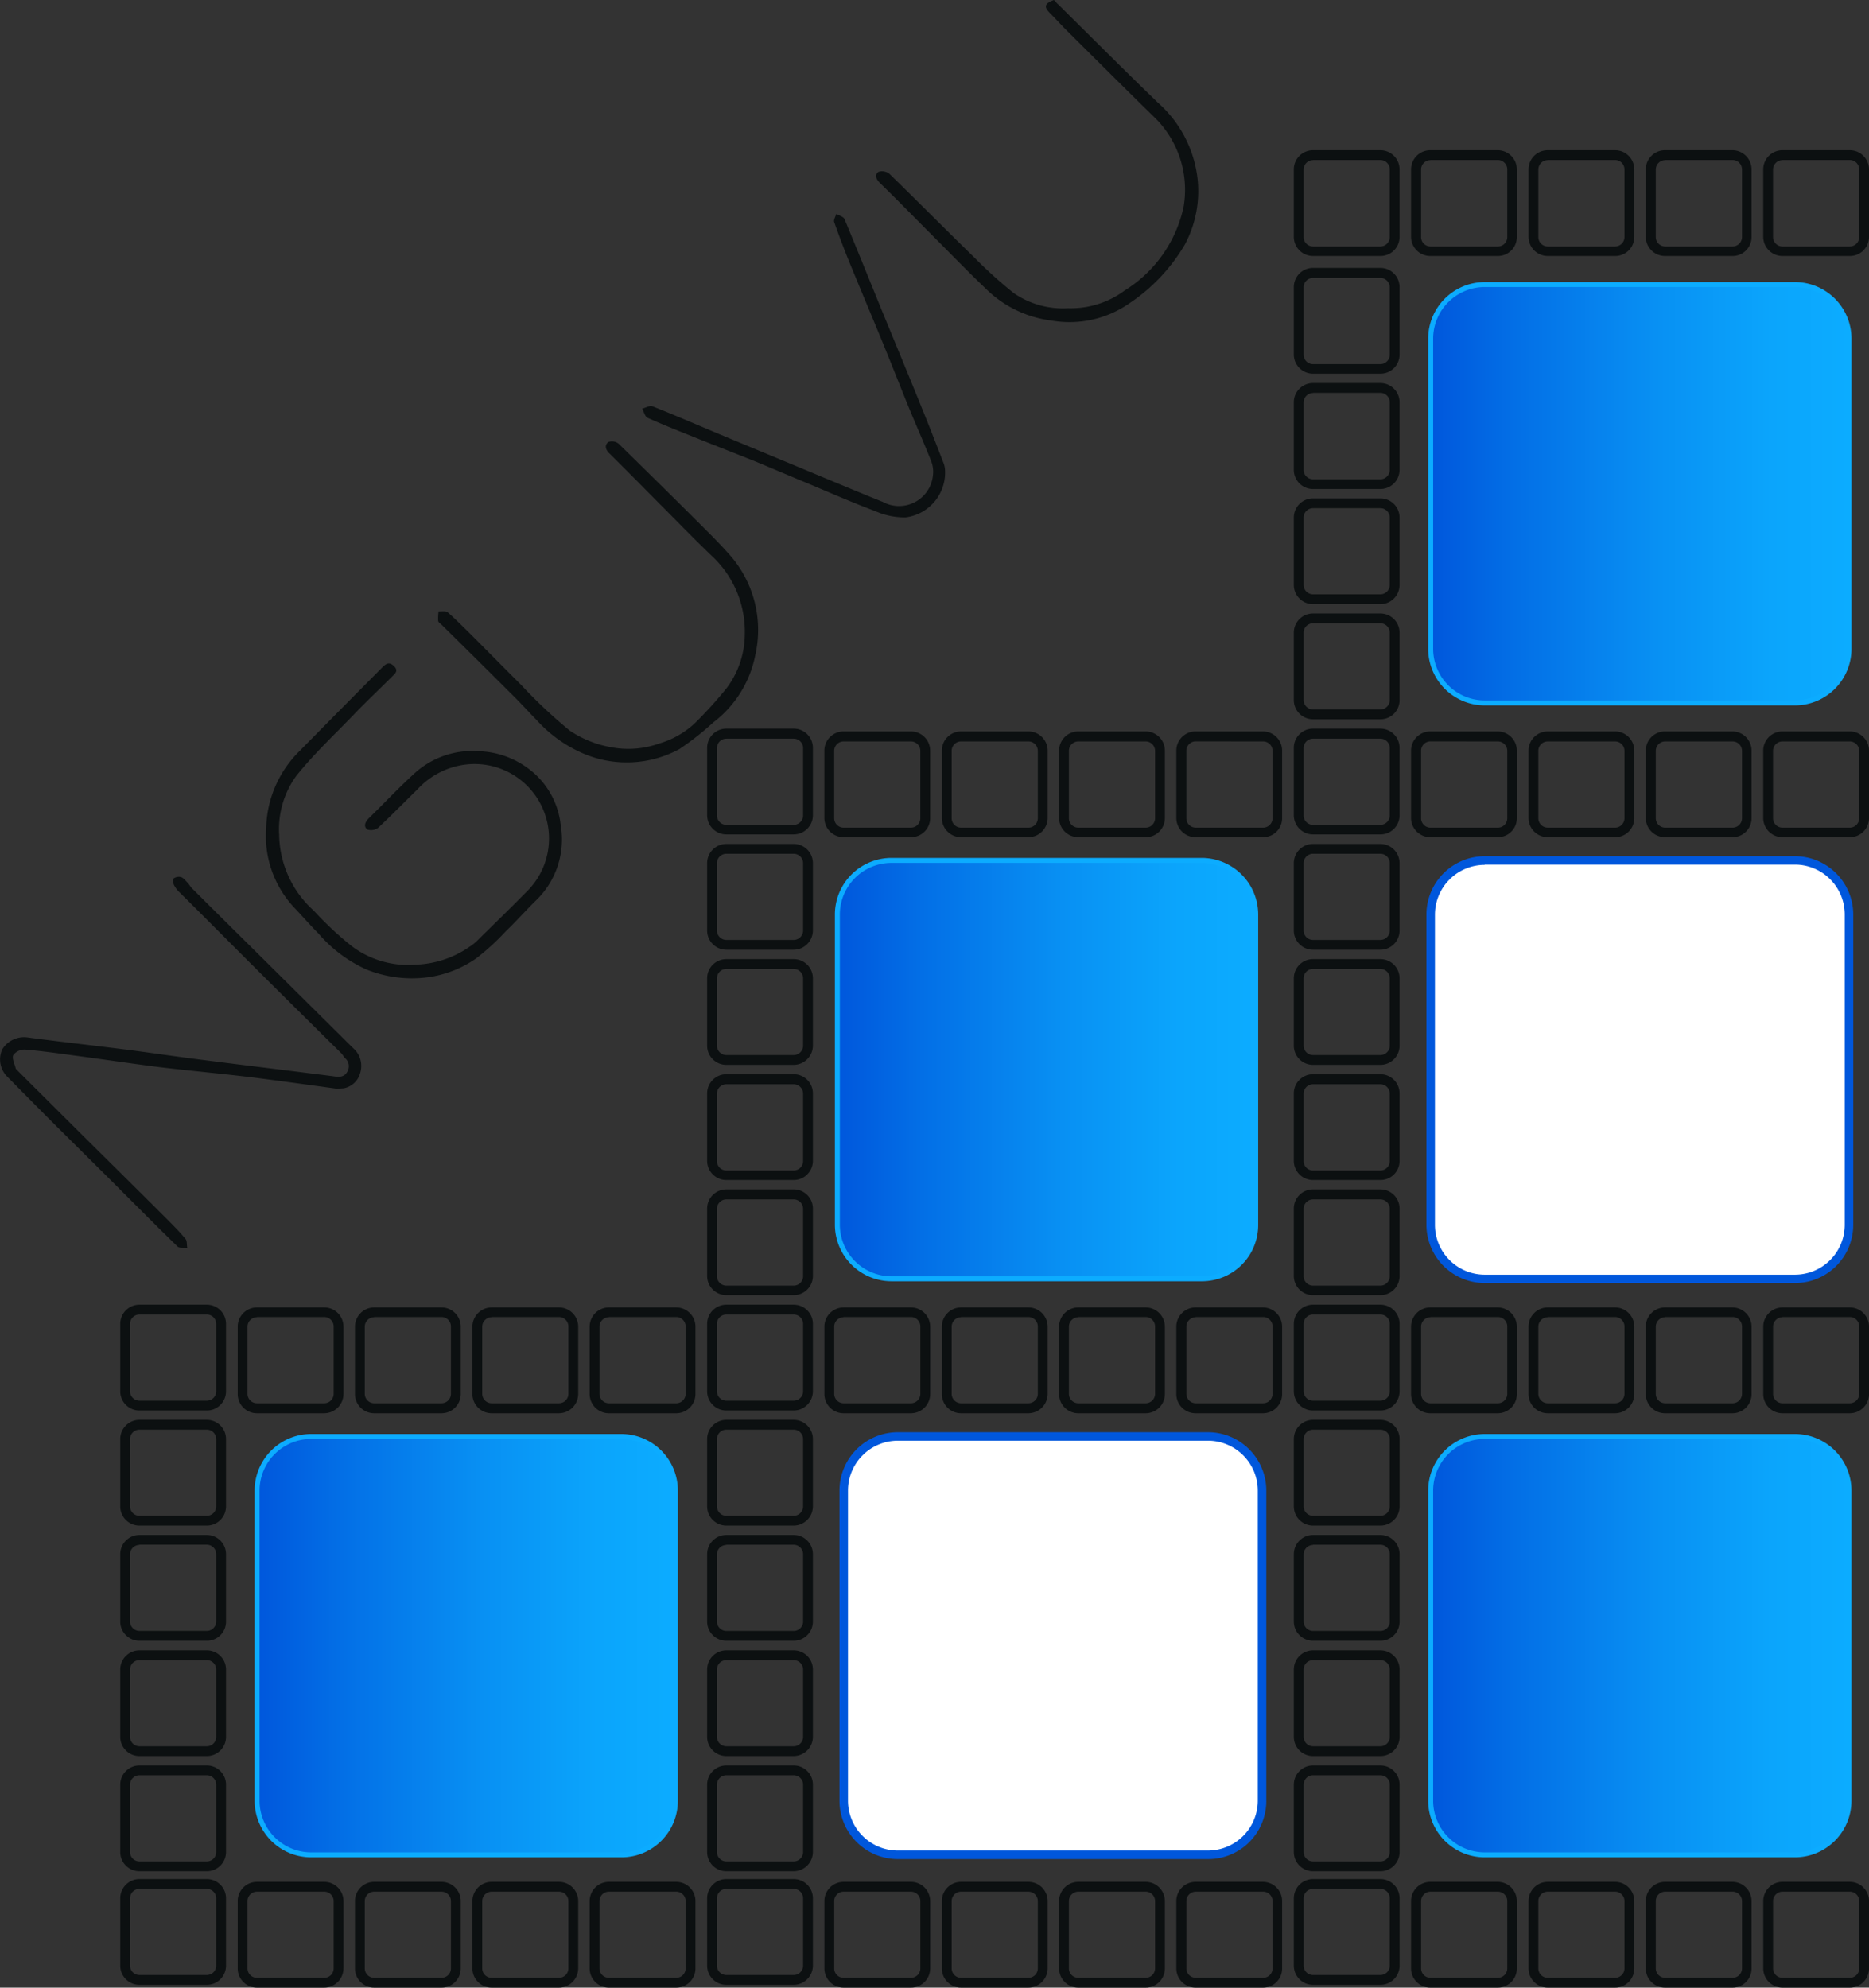 <svg xmlns="http://www.w3.org/2000/svg" xmlns:xlink="http://www.w3.org/1999/xlink" width="75.309" height="80.084" viewBox="0 0 75.309 80.084">
  <rect x="0" y="0" width="75.309" height="80.084" fill="#333333" stroke="none"/>
  <defs>
    <linearGradient id="linear-gradient" y1="0.5" x2="1" y2="0.5" gradientUnits="objectBoundingBox">
      <stop offset="0" stop-color="#0057dc"/>
      <stop offset="0.202" stop-color="#036fe6"/>
      <stop offset="0.537" stop-color="#0890f3"/>
      <stop offset="0.815" stop-color="#0ba5fc"/>
      <stop offset="1" stop-color="#0cacff"/>
    </linearGradient>
    <linearGradient id="linear-gradient-2" x1="0" y1="0.5" x2="1" y2="0.5" xlink:href="#linear-gradient"/>
    <linearGradient id="linear-gradient-3" x1="0" y1="0.5" x2="1" y2="0.5" xlink:href="#linear-gradient"/>
    <linearGradient id="linear-gradient-4" x1="0" y1="0.5" x2="1" y2="0.5" xlink:href="#linear-gradient"/>
  </defs>
  <g id="nguvu_logo" data-name="nguvu logo" transform="translate(0.005)">
    <g id="Group_1632" data-name="Group 1632" transform="translate(28.488 6.053)">
      <path id="Path_3130" data-name="Path 3130" d="M832.09,74.861h-2.718a.774.774,0,0,1-.772-.772V71.372a.774.774,0,0,1,.772-.772h2.718a.774.774,0,0,1,.772.772V74.09A.768.768,0,0,1,832.09,74.861ZM829.372,71a.381.381,0,0,0-.377.377V74.1a.381.381,0,0,0,.377.377h2.718a.381.381,0,0,0,.377-.377V71.372a.381.381,0,0,0-.377-.377h-2.718Z" transform="translate(-786.046 -70.6)" fill="#0c1011"/>
      <path id="Path_3131" data-name="Path 3131" d="M776.89,74.861h-2.718a.774.774,0,0,1-.772-.772V71.372a.774.774,0,0,1,.772-.772h2.718a.774.774,0,0,1,.772.772V74.09A.763.763,0,0,1,776.89,74.861ZM774.18,71a.381.381,0,0,0-.377.377V74.1a.381.381,0,0,0,.377.377H776.9a.381.381,0,0,0,.377-.377V71.372a.381.381,0,0,0-.377-.377H774.18Z" transform="translate(-735.578 -70.6)" fill="#0c1011"/>
      <path id="Path_3132" data-name="Path 3132" d="M721.79,74.861h-2.718a.774.774,0,0,1-.772-.772V71.372a.774.774,0,0,1,.772-.772h2.718a.774.774,0,0,1,.772.772V74.09A.768.768,0,0,1,721.79,74.861ZM719.072,71a.381.381,0,0,0-.377.377V74.1a.381.381,0,0,0,.377.377h2.718a.381.381,0,0,0,.377-.377V71.372a.381.381,0,0,0-.377-.377h-2.718Z" transform="translate(-685.203 -70.6)" fill="#0c1011"/>
      <path id="Path_3133" data-name="Path 3133" d="M666.59,74.861h-2.718a.774.774,0,0,1-.772-.772V71.372a.774.774,0,0,1,.772-.772h2.718a.774.774,0,0,1,.772.772V74.09A.763.763,0,0,1,666.59,74.861ZM663.88,71a.381.381,0,0,0-.377.377V74.1a.381.381,0,0,0,.377.377H666.6a.381.381,0,0,0,.377-.377V71.372a.381.381,0,0,0-.377-.377H663.88Z" transform="translate(-634.736 -70.6)" fill="#0c1011"/>
      <path id="Path_3134" data-name="Path 3134" d="M611.49,74.861h-2.718A.774.774,0,0,1,608,74.09V71.372a.774.774,0,0,1,.772-.772h2.718a.774.774,0,0,1,.772.772V74.09A.768.768,0,0,1,611.49,74.861ZM608.772,71a.381.381,0,0,0-.377.377V74.1a.381.381,0,0,0,.377.377h2.718a.381.381,0,0,0,.377-.377V71.372a.381.381,0,0,0-.377-.377h-2.718Z" transform="translate(-584.361 -70.6)" fill="#0c1011"/>
      <path id="Path_3135" data-name="Path 3135" d="M611.49,130.161h-2.718a.774.774,0,0,1-.772-.772v-2.718a.774.774,0,0,1,.772-.772h2.718a.774.774,0,0,1,.772.772v2.718A.768.768,0,0,1,611.49,130.161Zm-2.718-3.858a.381.381,0,0,0-.377.377V129.4a.381.381,0,0,0,.377.377h2.718a.381.381,0,0,0,.377-.377V126.68a.381.381,0,0,0-.377-.377Z" transform="translate(-584.361 -121.158)" fill="#0c1011"/>
      <path id="Path_3136" data-name="Path 3136" d="M611.49,184.27h-2.718A.774.774,0,0,1,608,183.5v-2.727a.774.774,0,0,1,.772-.772h2.718a.774.774,0,0,1,.772.772v2.718A.776.776,0,0,1,611.49,184.27Zm-2.718-3.867a.381.381,0,0,0-.377.377V183.5a.381.381,0,0,0,.377.377h2.718a.381.381,0,0,0,.377-.377v-2.727a.381.381,0,0,0-.377-.377h-2.718Z" transform="translate(-584.361 -170.62)" fill="#0c1011"/>
      <path id="Path_3137" data-name="Path 3137" d="M611.49,238.461h-2.718a.774.774,0,0,1-.772-.772v-2.718a.774.774,0,0,1,.772-.772h2.718a.774.774,0,0,1,.772.772v2.718A.774.774,0,0,1,611.49,238.461Zm-2.718-3.867a.381.381,0,0,0-.377.377v2.718a.381.381,0,0,0,.377.377h2.718a.381.381,0,0,0,.377-.377v-2.718a.381.381,0,0,0-.377-.377Z" transform="translate(-584.361 -220.172)" fill="#0c1011"/>
      <path id="Path_3138" data-name="Path 3138" d="M611.49,292.561h-2.718a.774.774,0,0,1-.772-.772v-2.718a.774.774,0,0,1,.772-.772h2.718a.774.774,0,0,1,.772.772v2.718A.768.768,0,0,1,611.49,292.561Zm-2.718-3.867a.381.381,0,0,0-.377.377v2.718a.381.381,0,0,0,.377.377h2.718a.381.381,0,0,0,.377-.377v-2.718a.381.381,0,0,0-.377-.377Z" transform="translate(-584.361 -269.634)" fill="#0c1011"/>
      <path id="Path_3139" data-name="Path 3139" d="M611.49,346.661h-2.718a.774.774,0,0,1-.772-.772v-2.718a.774.774,0,0,1,.772-.772h2.718a.774.774,0,0,1,.772.772v2.718A.768.768,0,0,1,611.49,346.661Zm-2.718-3.858a.381.381,0,0,0-.377.377V345.9a.381.381,0,0,0,.377.377h2.718a.381.381,0,0,0,.377-.377V343.18a.381.381,0,0,0-.377-.377Z" transform="translate(-584.361 -319.095)" fill="#0c1011"/>
      <path id="Path_3140" data-name="Path 3140" d="M832.09,347.961h-2.718a.774.774,0,0,1-.772-.772v-2.718a.774.774,0,0,1,.772-.772h2.718a.774.774,0,0,1,.772.772v2.718A.768.768,0,0,1,832.09,347.961Zm-2.718-3.858a.381.381,0,0,0-.377.377V347.2a.381.381,0,0,0,.377.377h2.718a.381.381,0,0,0,.377-.377V344.48a.381.381,0,0,0-.377-.377Z" transform="translate(-786.046 -320.283)" fill="#0c1011"/>
      <path id="Path_3141" data-name="Path 3141" d="M776.89,347.961h-2.718a.774.774,0,0,1-.772-.772v-2.718a.774.774,0,0,1,.772-.772h2.718a.774.774,0,0,1,.772.772v2.718A.763.763,0,0,1,776.89,347.961Zm-2.71-3.858a.381.381,0,0,0-.377.377V347.2a.381.381,0,0,0,.377.377H776.9a.381.381,0,0,0,.377-.377V344.48a.381.381,0,0,0-.377-.377Z" transform="translate(-735.578 -320.283)" fill="#0c1011"/>
      <path id="Path_3142" data-name="Path 3142" d="M721.79,347.961h-2.718a.774.774,0,0,1-.772-.772v-2.718a.774.774,0,0,1,.772-.772h2.718a.774.774,0,0,1,.772.772v2.718A.768.768,0,0,1,721.79,347.961Zm-2.718-3.858a.381.381,0,0,0-.377.377V347.2a.381.381,0,0,0,.377.377h2.718a.381.381,0,0,0,.377-.377V344.48a.381.381,0,0,0-.377-.377Z" transform="translate(-685.203 -320.283)" fill="#0c1011"/>
      <path id="Path_3143" data-name="Path 3143" d="M666.59,347.961h-2.718a.774.774,0,0,1-.772-.772v-2.718a.774.774,0,0,1,.772-.772h2.718a.774.774,0,0,1,.772.772v2.718A.763.763,0,0,1,666.59,347.961ZM663.88,344.1a.381.381,0,0,0-.377.377V347.2a.381.381,0,0,0,.377.377H666.6a.381.381,0,0,0,.377-.377V344.48a.381.381,0,0,0-.377-.377Z" transform="translate(-634.736 -320.283)" fill="#0c1011"/>
      <path id="Path_3144" data-name="Path 3144" d="M611.49,400.861h-2.718a.774.774,0,0,1-.772-.772v-2.718a.774.774,0,0,1,.772-.772h2.718a.774.774,0,0,1,.772.772v2.718A.774.774,0,0,1,611.49,400.861Zm-2.718-3.867a.381.381,0,0,0-.377.377v2.718a.381.381,0,0,0,.377.377h2.718a.381.381,0,0,0,.377-.377v-2.718a.381.381,0,0,0-.377-.377Z" transform="translate(-584.361 -368.648)" fill="#0c1011"/>
      <path id="Path_3145" data-name="Path 3145" d="M611.49,454.961h-2.718a.774.774,0,0,1-.772-.772v-2.718a.774.774,0,0,1,.772-.772h2.718a.774.774,0,0,1,.772.772v2.718A.774.774,0,0,1,611.49,454.961Zm-2.718-3.867a.381.381,0,0,0-.377.377v2.718a.381.381,0,0,0,.377.377h2.718a.381.381,0,0,0,.377-.377v-2.718a.381.381,0,0,0-.377-.377Z" transform="translate(-584.361 -418.109)" fill="#0c1011"/>
      <path id="Path_3146" data-name="Path 3146" d="M611.49,509.061h-2.718a.774.774,0,0,1-.772-.772v-2.718a.774.774,0,0,1,.772-.772h2.718a.774.774,0,0,1,.772.772v2.718A.768.768,0,0,1,611.49,509.061Zm-2.718-3.858a.381.381,0,0,0-.377.377V508.3a.381.381,0,0,0,.377.377h2.718a.381.381,0,0,0,.377-.377V505.58a.381.381,0,0,0-.377-.377Z" transform="translate(-584.361 -467.57)" fill="#0c1011"/>
      <path id="Path_3147" data-name="Path 3147" d="M611.49,563.161h-2.718a.774.774,0,0,1-.772-.772v-2.718a.774.774,0,0,1,.772-.772h2.718a.774.774,0,0,1,.772.772v2.718A.768.768,0,0,1,611.49,563.161Zm-2.718-3.858a.381.381,0,0,0-.377.377V562.4a.381.381,0,0,0,.377.377h2.718a.381.381,0,0,0,.377-.377V559.68a.381.381,0,0,0-.377-.377Z" transform="translate(-584.361 -517.031)" fill="#0c1011"/>
      <path id="Path_3148" data-name="Path 3148" d="M335.79,346.661h-2.718a.774.774,0,0,1-.772-.772v-2.718a.774.774,0,0,1,.772-.772h2.718a.774.774,0,0,1,.772.772v2.718A.774.774,0,0,1,335.79,346.661Zm-2.718-3.858a.381.381,0,0,0-.377.377V345.9a.381.381,0,0,0,.377.377h2.718a.381.381,0,0,0,.377-.377V343.18a.381.381,0,0,0-.377-.377Z" transform="translate(-332.3 -319.095)" fill="#0c1011"/>
      <path id="Path_3149" data-name="Path 3149" d="M556.29,347.961h-2.718a.774.774,0,0,1-.772-.772v-2.718a.774.774,0,0,1,.772-.772h2.718a.774.774,0,0,1,.772.772v2.718A.763.763,0,0,1,556.29,347.961ZM553.58,344.1a.381.381,0,0,0-.377.377V347.2a.381.381,0,0,0,.377.377H556.3a.381.381,0,0,0,.377-.377V344.48a.381.381,0,0,0-.377-.377Z" transform="translate(-533.894 -320.283)" fill="#0c1011"/>
      <path id="Path_3150" data-name="Path 3150" d="M501.19,347.961h-2.718a.774.774,0,0,1-.772-.772v-2.718a.774.774,0,0,1,.772-.772h2.718a.774.774,0,0,1,.772.772v2.718A.768.768,0,0,1,501.19,347.961Zm-2.718-3.858a.381.381,0,0,0-.377.377V347.2a.381.381,0,0,0,.377.377h2.718a.381.381,0,0,0,.377-.377V344.48a.381.381,0,0,0-.377-.377Z" transform="translate(-483.518 -320.283)" fill="#0c1011"/>
      <path id="Path_3151" data-name="Path 3151" d="M446.09,347.961h-2.718a.774.774,0,0,1-.772-.772v-2.718a.774.774,0,0,1,.772-.772h2.718a.774.774,0,0,1,.772.772v2.718A.774.774,0,0,1,446.09,347.961Zm-2.718-3.858a.381.381,0,0,0-.377.377V347.2a.381.381,0,0,0,.377.377h2.718a.381.381,0,0,0,.377-.377V344.48a.381.381,0,0,0-.377-.377Z" transform="translate(-433.142 -320.283)" fill="#0c1011"/>
      <path id="Path_3152" data-name="Path 3152" d="M390.89,347.961h-2.718a.774.774,0,0,1-.772-.772v-2.718a.774.774,0,0,1,.772-.772h2.718a.774.774,0,0,1,.772.772v2.718A.768.768,0,0,1,390.89,347.961Zm-2.718-3.858a.381.381,0,0,0-.377.377V347.2a.381.381,0,0,0,.377.377h2.718a.381.381,0,0,0,.377-.377V344.48a.381.381,0,0,0-.377-.377Z" transform="translate(-382.676 -320.283)" fill="#0c1011"/>
      <path id="Path_3153" data-name="Path 3153" d="M335.79,400.861h-2.718a.774.774,0,0,1-.772-.772v-2.718a.774.774,0,0,1,.772-.772h2.718a.774.774,0,0,1,.772.772v2.718A.78.78,0,0,1,335.79,400.861Zm-2.718-3.867a.381.381,0,0,0-.377.377v2.718a.381.381,0,0,0,.377.377h2.718a.381.381,0,0,0,.377-.377v-2.718a.381.381,0,0,0-.377-.377Z" transform="translate(-332.3 -368.648)" fill="#0c1011"/>
      <path id="Path_3154" data-name="Path 3154" d="M335.79,454.961h-2.718a.774.774,0,0,1-.772-.772v-2.718a.774.774,0,0,1,.772-.772h2.718a.774.774,0,0,1,.772.772v2.718A.78.78,0,0,1,335.79,454.961Zm-2.718-3.867a.381.381,0,0,0-.377.377v2.718a.381.381,0,0,0,.377.377h2.718a.381.381,0,0,0,.377-.377v-2.718a.381.381,0,0,0-.377-.377Z" transform="translate(-332.3 -418.109)" fill="#0c1011"/>
      <path id="Path_3155" data-name="Path 3155" d="M335.79,509.061h-2.718a.774.774,0,0,1-.772-.772v-2.718a.774.774,0,0,1,.772-.772h2.718a.774.774,0,0,1,.772.772v2.718A.774.774,0,0,1,335.79,509.061Zm-2.718-3.858a.381.381,0,0,0-.377.377V508.3a.381.381,0,0,0,.377.377h2.718a.381.381,0,0,0,.377-.377V505.58a.381.381,0,0,0-.377-.377Z" transform="translate(-332.3 -467.57)" fill="#0c1011"/>
      <path id="Path_3156" data-name="Path 3156" d="M335.79,563.161h-2.718a.774.774,0,0,1-.772-.772v-2.718a.774.774,0,0,1,.772-.772h2.718a.774.774,0,0,1,.772.772v2.718A.774.774,0,0,1,335.79,563.161Zm-2.718-3.858a.381.381,0,0,0-.377.377V562.4a.381.381,0,0,0,.377.377h2.718a.381.381,0,0,0,.377-.377V559.68a.381.381,0,0,0-.377-.377Z" transform="translate(-332.3 -517.031)" fill="#0c1011"/>
    </g>
    <g id="Group_1633" data-name="Group 1633" transform="translate(4.84 52.569)">
      <path id="Path_3157" data-name="Path 3157" d="M611.49,617.361h-2.718a.774.774,0,0,1-.772-.772v-2.718a.774.774,0,0,1,.772-.772h2.718a.774.774,0,0,1,.772.772v2.718A.774.774,0,0,1,611.49,617.361Zm-2.718-3.867a.381.381,0,0,0-.377.377v2.718a.381.381,0,0,0,.377.377h2.718a.381.381,0,0,0,.377-.377v-2.718a.381.381,0,0,0-.377-.377Z" transform="translate(-560.712 -613.1)" fill="#0c1011"/>
      <path id="Path_3158" data-name="Path 3158" d="M832.09,618.661h-2.718a.774.774,0,0,1-.772-.772v-2.718a.774.774,0,0,1,.772-.772h2.718a.774.774,0,0,1,.772.772v2.709A.776.776,0,0,1,832.09,618.661Zm-2.718-3.867a.381.381,0,0,0-.377.377v2.709a.381.381,0,0,0,.377.377h2.718a.381.381,0,0,0,.377-.377v-2.718a.381.381,0,0,0-.377-.377h-2.718Z" transform="translate(-762.397 -614.289)" fill="#0c1011"/>
      <path id="Path_3159" data-name="Path 3159" d="M776.89,618.661h-2.718a.774.774,0,0,1-.772-.772v-2.718a.774.774,0,0,1,.772-.772h2.718a.774.774,0,0,1,.772.772v2.709A.77.77,0,0,1,776.89,618.661Zm-2.71-3.867a.381.381,0,0,0-.377.377v2.709a.381.381,0,0,0,.377.377H776.9a.381.381,0,0,0,.377-.377v-2.718a.381.381,0,0,0-.377-.377H774.18Z" transform="translate(-711.93 -614.289)" fill="#0c1011"/>
      <path id="Path_3160" data-name="Path 3160" d="M721.79,618.661h-2.718a.774.774,0,0,1-.772-.772v-2.718a.774.774,0,0,1,.772-.772h2.718a.774.774,0,0,1,.772.772v2.709A.776.776,0,0,1,721.79,618.661Zm-2.718-3.867a.381.381,0,0,0-.377.377v2.709a.381.381,0,0,0,.377.377h2.718a.381.381,0,0,0,.377-.377v-2.718a.381.381,0,0,0-.377-.377h-2.718Z" transform="translate(-661.555 -614.289)" fill="#0c1011"/>
      <path id="Path_3161" data-name="Path 3161" d="M666.59,618.661h-2.718a.774.774,0,0,1-.772-.772v-2.718a.774.774,0,0,1,.772-.772h2.718a.774.774,0,0,1,.772.772v2.709A.77.77,0,0,1,666.59,618.661Zm-2.709-3.867a.381.381,0,0,0-.377.377v2.709a.381.381,0,0,0,.377.377H666.6a.381.381,0,0,0,.377-.377v-2.718a.381.381,0,0,0-.377-.377H663.88Z" transform="translate(-611.088 -614.289)" fill="#0c1011"/>
      <path id="Path_3162" data-name="Path 3162" d="M335.79,617.361h-2.718a.774.774,0,0,1-.772-.772v-2.718a.774.774,0,0,1,.772-.772h2.718a.774.774,0,0,1,.772.772v2.718A.78.78,0,0,1,335.79,617.361Zm-2.718-3.867a.381.381,0,0,0-.377.377v2.718a.381.381,0,0,0,.377.377h2.718a.381.381,0,0,0,.377-.377v-2.718a.381.381,0,0,0-.377-.377Z" transform="translate(-308.652 -613.1)" fill="#0c1011"/>
      <path id="Path_3163" data-name="Path 3163" d="M556.29,618.661h-2.718a.774.774,0,0,1-.772-.772v-2.718a.774.774,0,0,1,.772-.772h2.718a.774.774,0,0,1,.772.772v2.709A.77.77,0,0,1,556.29,618.661Zm-2.709-3.867a.381.381,0,0,0-.377.377v2.709a.381.381,0,0,0,.377.377H556.3a.381.381,0,0,0,.377-.377v-2.718a.381.381,0,0,0-.377-.377H553.58Z" transform="translate(-510.246 -614.289)" fill="#0c1011"/>
      <path id="Path_3164" data-name="Path 3164" d="M501.19,618.661h-2.718a.774.774,0,0,1-.772-.772v-2.718a.774.774,0,0,1,.772-.772h2.718a.774.774,0,0,1,.772.772v2.709A.776.776,0,0,1,501.19,618.661Zm-2.718-3.867a.381.381,0,0,0-.377.377v2.709a.381.381,0,0,0,.377.377h2.718a.381.381,0,0,0,.377-.377v-2.718a.381.381,0,0,0-.377-.377h-2.718Z" transform="translate(-459.87 -614.289)" fill="#0c1011"/>
      <path id="Path_3165" data-name="Path 3165" d="M446.09,618.661h-2.718a.774.774,0,0,1-.772-.772v-2.718a.774.774,0,0,1,.772-.772h2.718a.774.774,0,0,1,.772.772v2.709A.781.781,0,0,1,446.09,618.661Zm-2.718-3.867a.381.381,0,0,0-.377.377v2.709a.381.381,0,0,0,.377.377h2.718a.381.381,0,0,0,.377-.377v-2.718a.381.381,0,0,0-.377-.377h-2.718Z" transform="translate(-409.494 -614.289)" fill="#0c1011"/>
      <path id="Path_3166" data-name="Path 3166" d="M390.89,618.661h-2.718a.774.774,0,0,1-.772-.772v-2.718a.774.774,0,0,1,.772-.772h2.718a.774.774,0,0,1,.772.772v2.709A.776.776,0,0,1,390.89,618.661Zm-2.718-3.867a.381.381,0,0,0-.377.377v2.709a.381.381,0,0,0,.377.377h2.718a.381.381,0,0,0,.377-.377v-2.718a.381.381,0,0,0-.377-.377h-2.718Z" transform="translate(-359.027 -614.289)" fill="#0c1011"/>
      <path id="Path_3167" data-name="Path 3167" d="M59.99,617.361H57.272a.774.774,0,0,1-.772-.772v-2.718a.774.774,0,0,1,.772-.772H59.99a.774.774,0,0,1,.772.772v2.718A.774.774,0,0,1,59.99,617.361Zm-2.718-3.867a.381.381,0,0,0-.377.377v2.718a.381.381,0,0,0,.377.377H59.99a.381.381,0,0,0,.377-.377v-2.718a.381.381,0,0,0-.377-.377Z" transform="translate(-56.5 -613.1)" fill="#0c1011"/>
      <path id="Path_3168" data-name="Path 3168" d="M280.59,618.661h-2.718a.774.774,0,0,1-.772-.772v-2.718a.774.774,0,0,1,.772-.772h2.718a.774.774,0,0,1,.772.772v2.709A.776.776,0,0,1,280.59,618.661Zm-2.718-3.867a.381.381,0,0,0-.377.377v2.709a.381.381,0,0,0,.377.377h2.718a.381.381,0,0,0,.377-.377v-2.718a.381.381,0,0,0-.377-.377h-2.718Z" transform="translate(-258.185 -614.289)" fill="#0c1011"/>
      <path id="Path_3169" data-name="Path 3169" d="M225.49,618.661h-2.718a.774.774,0,0,1-.772-.772v-2.718a.774.774,0,0,1,.772-.772h2.718a.774.774,0,0,1,.772.772v2.709A.781.781,0,0,1,225.49,618.661Zm-2.718-3.867a.381.381,0,0,0-.377.377v2.709a.381.381,0,0,0,.377.377h2.718a.381.381,0,0,0,.377-.377v-2.718a.381.381,0,0,0-.377-.377h-2.718Z" transform="translate(-207.809 -614.289)" fill="#0c1011"/>
      <path id="Path_3170" data-name="Path 3170" d="M170.29,618.661h-2.718a.774.774,0,0,1-.772-.772v-2.718a.774.774,0,0,1,.772-.772h2.718a.774.774,0,0,1,.772.772v2.709A.776.776,0,0,1,170.29,618.661Zm-2.718-3.867a.381.381,0,0,0-.377.377v2.709a.381.381,0,0,0,.377.377h2.718a.381.381,0,0,0,.377-.377v-2.718a.381.381,0,0,0-.377-.377h-2.718Z" transform="translate(-157.342 -614.289)" fill="#0c1011"/>
      <path id="Path_3171" data-name="Path 3171" d="M115.19,618.661h-2.718a.774.774,0,0,1-.772-.772v-2.718a.774.774,0,0,1,.772-.772h2.718a.774.774,0,0,1,.772.772v2.709A.781.781,0,0,1,115.19,618.661Zm-2.718-3.867a.381.381,0,0,0-.377.377v2.709a.381.381,0,0,0,.377.377h2.718a.381.381,0,0,0,.377-.377v-2.718a.381.381,0,0,0-.377-.377h-2.718Z" transform="translate(-106.967 -614.289)" fill="#0c1011"/>
    </g>
    <g id="Group_1634" data-name="Group 1634" transform="translate(4.84 57.208)">
      <path id="Path_3172" data-name="Path 3172" d="M611.49,671.461h-2.718a.774.774,0,0,1-.772-.772v-2.718a.774.774,0,0,1,.772-.772h2.718a.774.774,0,0,1,.772.772v2.718A.774.774,0,0,1,611.49,671.461Zm-2.718-3.867a.381.381,0,0,0-.377.377v2.718a.381.381,0,0,0,.377.377h2.718a.381.381,0,0,0,.377-.377v-2.718a.381.381,0,0,0-.377-.377Z" transform="translate(-560.712 -667.2)" fill="#0c1011"/>
      <path id="Path_3173" data-name="Path 3173" d="M611.49,725.561h-2.718a.774.774,0,0,1-.772-.772v-2.718a.774.774,0,0,1,.772-.772h2.718a.774.774,0,0,1,.772.772v2.718A.769.769,0,0,1,611.49,725.561Zm-2.718-3.859a.381.381,0,0,0-.377.377v2.709a.381.381,0,0,0,.377.377h2.718a.381.381,0,0,0,.377-.377v-2.718a.381.381,0,0,0-.377-.377h-2.718Z" transform="translate(-560.712 -716.661)" fill="#0c1011"/>
      <path id="Path_3174" data-name="Path 3174" d="M611.49,779.761h-2.718a.774.774,0,0,1-.772-.772v-2.718a.774.774,0,0,1,.772-.772h2.718a.774.774,0,0,1,.772.772v2.718A.774.774,0,0,1,611.49,779.761Zm-2.718-3.867a.381.381,0,0,0-.377.377v2.718a.381.381,0,0,0,.377.377h2.718a.381.381,0,0,0,.377-.377v-2.718a.381.381,0,0,0-.377-.377Z" transform="translate(-560.712 -766.214)" fill="#0c1011"/>
      <path id="Path_3175" data-name="Path 3175" d="M611.49,833.861h-2.718a.774.774,0,0,1-.772-.772v-2.718a.774.774,0,0,1,.772-.772h2.718a.774.774,0,0,1,.772.772v2.718A.774.774,0,0,1,611.49,833.861Zm-2.718-3.867a.381.381,0,0,0-.377.377v2.718a.381.381,0,0,0,.377.377h2.718a.381.381,0,0,0,.377-.377v-2.718a.381.381,0,0,0-.377-.377Z" transform="translate(-560.712 -815.675)" fill="#0c1011"/>
      <path id="Path_3176" data-name="Path 3176" d="M335.79,671.461h-2.718a.774.774,0,0,1-.772-.772v-2.718a.774.774,0,0,1,.772-.772h2.718a.774.774,0,0,1,.772.772v2.718A.78.78,0,0,1,335.79,671.461Zm-2.718-3.867a.381.381,0,0,0-.377.377v2.718a.381.381,0,0,0,.377.377h2.718a.381.381,0,0,0,.377-.377v-2.718a.381.381,0,0,0-.377-.377Z" transform="translate(-308.652 -667.2)" fill="#0c1011"/>
      <path id="Path_3177" data-name="Path 3177" d="M335.79,725.561h-2.718a.774.774,0,0,1-.772-.772v-2.718a.774.774,0,0,1,.772-.772h2.718a.774.774,0,0,1,.772.772v2.718A.774.774,0,0,1,335.79,725.561Zm-2.718-3.859a.381.381,0,0,0-.377.377v2.709a.381.381,0,0,0,.377.377h2.718a.381.381,0,0,0,.377-.377v-2.718a.381.381,0,0,0-.377-.377h-2.718Z" transform="translate(-308.652 -716.661)" fill="#0c1011"/>
      <path id="Path_3178" data-name="Path 3178" d="M335.79,779.761h-2.718a.774.774,0,0,1-.772-.772v-2.718a.774.774,0,0,1,.772-.772h2.718a.774.774,0,0,1,.772.772v2.718A.78.78,0,0,1,335.79,779.761Zm-2.718-3.867a.381.381,0,0,0-.377.377v2.718a.381.381,0,0,0,.377.377h2.718a.381.381,0,0,0,.377-.377v-2.718a.381.381,0,0,0-.377-.377Z" transform="translate(-308.652 -766.214)" fill="#0c1011"/>
      <path id="Path_3179" data-name="Path 3179" d="M335.79,833.861h-2.718a.774.774,0,0,1-.772-.772v-2.718a.774.774,0,0,1,.772-.772h2.718a.774.774,0,0,1,.772.772v2.718A.78.78,0,0,1,335.79,833.861Zm-2.718-3.867a.381.381,0,0,0-.377.377v2.718a.381.381,0,0,0,.377.377h2.718a.381.381,0,0,0,.377-.377v-2.718a.381.381,0,0,0-.377-.377Z" transform="translate(-308.652 -815.675)" fill="#0c1011"/>
      <path id="Path_3180" data-name="Path 3180" d="M59.99,671.461H57.272a.774.774,0,0,1-.772-.772v-2.718a.774.774,0,0,1,.772-.772H59.99a.774.774,0,0,1,.772.772v2.718A.774.774,0,0,1,59.99,671.461Zm-2.718-3.867a.381.381,0,0,0-.377.377v2.718a.381.381,0,0,0,.377.377H59.99a.381.381,0,0,0,.377-.377v-2.718a.381.381,0,0,0-.377-.377Z" transform="translate(-56.5 -667.2)" fill="#0c1011"/>
      <path id="Path_3181" data-name="Path 3181" d="M59.99,725.561H57.272a.774.774,0,0,1-.772-.772v-2.718a.774.774,0,0,1,.772-.772H59.99a.774.774,0,0,1,.772.772v2.718A.769.769,0,0,1,59.99,725.561ZM57.272,721.7a.381.381,0,0,0-.377.377v2.709a.381.381,0,0,0,.377.377H59.99a.381.381,0,0,0,.377-.377v-2.718a.381.381,0,0,0-.377-.377H57.272Z" transform="translate(-56.5 -716.661)" fill="#0c1011"/>
      <path id="Path_3182" data-name="Path 3182" d="M59.99,779.761H57.272a.774.774,0,0,1-.772-.772v-2.718a.774.774,0,0,1,.772-.772H59.99a.774.774,0,0,1,.772.772v2.718A.774.774,0,0,1,59.99,779.761Zm-2.718-3.867a.381.381,0,0,0-.377.377v2.718a.381.381,0,0,0,.377.377H59.99a.381.381,0,0,0,.377-.377v-2.718a.381.381,0,0,0-.377-.377Z" transform="translate(-56.5 -766.214)" fill="#0c1011"/>
      <path id="Path_3183" data-name="Path 3183" d="M59.99,833.861H57.272a.774.774,0,0,1-.772-.772v-2.718a.774.774,0,0,1,.772-.772H59.99a.774.774,0,0,1,.772.772v2.718A.774.774,0,0,1,59.99,833.861Zm-2.718-3.867a.381.381,0,0,0-.377.377v2.718a.381.381,0,0,0,.377.377H59.99a.381.381,0,0,0,.377-.377v-2.718a.381.381,0,0,0-.377-.377Z" transform="translate(-56.5 -815.675)" fill="#0c1011"/>
    </g>
    <path id="Path_3184" data-name="Path 3184" d="M686.979,150.557h-12.5a2.181,2.181,0,0,1-2.178-2.178v-12.5a2.181,2.181,0,0,1,2.178-2.178h12.5a2.181,2.181,0,0,1,2.178,2.178v12.5A2.181,2.181,0,0,1,686.979,150.557Z" transform="translate(-614.659 -122.236)" stroke="#0cacff" stroke-miterlimit="10" stroke-width="0.2" fill="url(#linear-gradient)"/>
    <g id="Group_1635" data-name="Group 1635" transform="translate(57.469 34.495)">
      <path id="Path_3185" data-name="Path 3185" d="M686.979,421.157h-12.5a2.181,2.181,0,0,1-2.178-2.178v-12.5a2.181,2.181,0,0,1,2.178-2.178h12.5a2.181,2.181,0,0,1,2.178,2.178v12.5A2.175,2.175,0,0,1,686.979,421.157Z" transform="translate(-672.128 -404.129)" fill="#fff"/>
      <path id="Path_3186" data-name="Path 3186" d="M685.151,419.5h-12.5a2.353,2.353,0,0,1-2.349-2.349v-12.5a2.353,2.353,0,0,1,2.349-2.349h12.5a2.353,2.353,0,0,1,2.349,2.349v12.5A2.347,2.347,0,0,1,685.151,419.5Zm-12.5-16.849a2.009,2.009,0,0,0-2.006,2.006v12.5a2.009,2.009,0,0,0,2.006,2.006h12.5a2.009,2.009,0,0,0,2.006-2.006v-12.51a2.009,2.009,0,0,0-2.006-2.006h-12.5Z" transform="translate(-670.3 -402.3)" fill="#0057dc"/>
    </g>
    <path id="Path_3187" data-name="Path 3187" d="M686.979,691.857h-12.5a2.181,2.181,0,0,1-2.178-2.178v-12.5A2.181,2.181,0,0,1,674.478,675h12.5a2.181,2.181,0,0,1,2.178,2.178v12.5A2.181,2.181,0,0,1,686.979,691.857Z" transform="translate(-614.659 -617.123)" stroke="#0cacff" stroke-miterlimit="10" stroke-width="0.2" fill="url(#linear-gradient-2)"/>
    <path id="Path_3188" data-name="Path 3188" d="M408.188,421.157h-12.51a2.181,2.181,0,0,1-2.178-2.178v-12.5a2.181,2.181,0,0,1,2.178-2.178h12.5a2.181,2.181,0,0,1,2.178,2.178v12.5A2.163,2.163,0,0,1,408.188,421.157Z" transform="translate(-359.764 -369.634)" stroke="#0cacff" stroke-miterlimit="10" stroke-width="0.2" fill="url(#linear-gradient-3)"/>
    <g id="Group_1636" data-name="Group 1636" transform="translate(33.821 57.705)">
      <path id="Path_3189" data-name="Path 3189" d="M411.188,691.857h-12.51a2.181,2.181,0,0,1-2.178-2.178v-12.5A2.181,2.181,0,0,1,398.678,675h12.5a2.181,2.181,0,0,1,2.178,2.178v12.5A2.168,2.168,0,0,1,411.188,691.857Z" transform="translate(-396.329 -674.828)" fill="#fff"/>
      <path id="Path_3190" data-name="Path 3190" d="M409.359,690.2h-12.51a2.353,2.353,0,0,1-2.349-2.349v-12.5A2.353,2.353,0,0,1,396.849,673h12.5a2.353,2.353,0,0,1,2.349,2.349v12.5A2.34,2.34,0,0,1,409.359,690.2Zm-12.51-16.857a2.009,2.009,0,0,0-2.006,2.006v12.5a2.009,2.009,0,0,0,2.006,2.006h12.5a2.009,2.009,0,0,0,2.006-2.006v-12.5a2.009,2.009,0,0,0-2.006-2.006Z" transform="translate(-394.5 -673)" fill="#0057dc"/>
    </g>
    <path id="Path_3191" data-name="Path 3191" d="M135.479,691.857h-12.5a2.181,2.181,0,0,1-2.178-2.178v-12.5A2.181,2.181,0,0,1,122.978,675h12.5a2.181,2.181,0,0,1,2.178,2.178v12.5A2.175,2.175,0,0,1,135.479,691.857Z" transform="translate(-110.447 -617.123)" stroke="#0cacff" stroke-miterlimit="10" stroke-width="0.2" fill="url(#linear-gradient-4)"/>
    <g id="Group_1637" data-name="Group 1637" transform="translate(4.84 75.711)">
      <path id="Path_3192" data-name="Path 3192" d="M611.49,887.261h-2.718a.774.774,0,0,1-.772-.772v-2.718a.774.774,0,0,1,.772-.772h2.718a.774.774,0,0,1,.772.772v2.718A.774.774,0,0,1,611.49,887.261Zm-2.718-3.867a.381.381,0,0,0-.377.377v2.718a.381.381,0,0,0,.377.377h2.718a.381.381,0,0,0,.377-.377v-2.718a.381.381,0,0,0-.377-.377Z" transform="translate(-560.712 -883)" fill="#0c1011"/>
      <path id="Path_3193" data-name="Path 3193" d="M832.09,888.561h-2.718a.774.774,0,0,1-.772-.772v-2.718a.774.774,0,0,1,.772-.772h2.718a.774.774,0,0,1,.772.772v2.718A.774.774,0,0,1,832.09,888.561Zm-2.718-3.867a.381.381,0,0,0-.377.377v2.718a.381.381,0,0,0,.377.377h2.718a.381.381,0,0,0,.377-.377v-2.718a.381.381,0,0,0-.377-.377Z" transform="translate(-762.397 -884.188)" fill="#0c1011"/>
      <path id="Path_3194" data-name="Path 3194" d="M776.89,888.561h-2.718a.774.774,0,0,1-.772-.772v-2.718a.774.774,0,0,1,.772-.772h2.718a.774.774,0,0,1,.772.772v2.718A.768.768,0,0,1,776.89,888.561Zm-2.71-3.867a.381.381,0,0,0-.377.377v2.718a.381.381,0,0,0,.377.377H776.9a.381.381,0,0,0,.377-.377v-2.718a.381.381,0,0,0-.377-.377Z" transform="translate(-711.93 -884.188)" fill="#0c1011"/>
      <path id="Path_3195" data-name="Path 3195" d="M721.79,888.561h-2.718a.774.774,0,0,1-.772-.772v-2.718a.774.774,0,0,1,.772-.772h2.718a.774.774,0,0,1,.772.772v2.718A.774.774,0,0,1,721.79,888.561Zm-2.718-3.867a.381.381,0,0,0-.377.377v2.718a.381.381,0,0,0,.377.377h2.718a.381.381,0,0,0,.377-.377v-2.718a.381.381,0,0,0-.377-.377Z" transform="translate(-661.555 -884.188)" fill="#0c1011"/>
      <path id="Path_3196" data-name="Path 3196" d="M666.59,888.561h-2.718a.774.774,0,0,1-.772-.772v-2.718a.774.774,0,0,1,.772-.772h2.718a.774.774,0,0,1,.772.772v2.718A.769.769,0,0,1,666.59,888.561Zm-2.709-3.867a.381.381,0,0,0-.377.377v2.718a.381.381,0,0,0,.377.377H666.6a.381.381,0,0,0,.377-.377v-2.718a.381.381,0,0,0-.377-.377Z" transform="translate(-611.088 -884.188)" fill="#0c1011"/>
      <path id="Path_3197" data-name="Path 3197" d="M335.79,887.261h-2.718a.774.774,0,0,1-.772-.772v-2.718a.774.774,0,0,1,.772-.772h2.718a.774.774,0,0,1,.772.772v2.718A.78.78,0,0,1,335.79,887.261Zm-2.718-3.867a.381.381,0,0,0-.377.377v2.718a.381.381,0,0,0,.377.377h2.718a.381.381,0,0,0,.377-.377v-2.718a.381.381,0,0,0-.377-.377Z" transform="translate(-308.652 -883)" fill="#0c1011"/>
      <path id="Path_3198" data-name="Path 3198" d="M556.29,888.561h-2.718a.774.774,0,0,1-.772-.772v-2.718a.774.774,0,0,1,.772-.772h2.718a.774.774,0,0,1,.772.772v2.718A.769.769,0,0,1,556.29,888.561Zm-2.709-3.867a.381.381,0,0,0-.377.377v2.718a.381.381,0,0,0,.377.377H556.3a.381.381,0,0,0,.377-.377v-2.718a.381.381,0,0,0-.377-.377Z" transform="translate(-510.246 -884.188)" fill="#0c1011"/>
      <path id="Path_3199" data-name="Path 3199" d="M501.19,888.561h-2.718a.774.774,0,0,1-.772-.772v-2.718a.774.774,0,0,1,.772-.772h2.718a.774.774,0,0,1,.772.772v2.718A.774.774,0,0,1,501.19,888.561Zm-2.718-3.867a.381.381,0,0,0-.377.377v2.718a.381.381,0,0,0,.377.377h2.718a.381.381,0,0,0,.377-.377v-2.718a.381.381,0,0,0-.377-.377Z" transform="translate(-459.87 -884.188)" fill="#0c1011"/>
      <path id="Path_3200" data-name="Path 3200" d="M446.09,888.561h-2.718a.774.774,0,0,1-.772-.772v-2.718a.774.774,0,0,1,.772-.772h2.718a.774.774,0,0,1,.772.772v2.718A.78.78,0,0,1,446.09,888.561Zm-2.718-3.867a.381.381,0,0,0-.377.377v2.718a.381.381,0,0,0,.377.377h2.718a.381.381,0,0,0,.377-.377v-2.718a.381.381,0,0,0-.377-.377Z" transform="translate(-409.494 -884.188)" fill="#0c1011"/>
      <path id="Path_3201" data-name="Path 3201" d="M390.89,888.561h-2.718a.774.774,0,0,1-.772-.772v-2.718a.774.774,0,0,1,.772-.772h2.718a.774.774,0,0,1,.772.772v2.718A.774.774,0,0,1,390.89,888.561Zm-2.718-3.867a.381.381,0,0,0-.377.377v2.718a.381.381,0,0,0,.377.377h2.718a.381.381,0,0,0,.377-.377v-2.718a.381.381,0,0,0-.377-.377Z" transform="translate(-359.027 -884.188)" fill="#0c1011"/>
      <path id="Path_3202" data-name="Path 3202" d="M59.99,887.261H57.272a.774.774,0,0,1-.772-.772v-2.718a.774.774,0,0,1,.772-.772H59.99a.774.774,0,0,1,.772.772v2.718A.774.774,0,0,1,59.99,887.261Zm-2.718-3.867a.381.381,0,0,0-.377.377v2.718a.381.381,0,0,0,.377.377H59.99a.381.381,0,0,0,.377-.377v-2.718a.381.381,0,0,0-.377-.377Z" transform="translate(-56.5 -883)" fill="#0c1011"/>
      <path id="Path_3203" data-name="Path 3203" d="M280.59,888.561h-2.718a.774.774,0,0,1-.772-.772v-2.718a.774.774,0,0,1,.772-.772h2.718a.774.774,0,0,1,.772.772v2.718A.774.774,0,0,1,280.59,888.561Zm-2.718-3.867a.381.381,0,0,0-.377.377v2.718a.381.381,0,0,0,.377.377h2.718a.381.381,0,0,0,.377-.377v-2.718a.381.381,0,0,0-.377-.377Z" transform="translate(-258.185 -884.188)" fill="#0c1011"/>
      <path id="Path_3204" data-name="Path 3204" d="M225.49,888.561h-2.718a.774.774,0,0,1-.772-.772v-2.718a.774.774,0,0,1,.772-.772h2.718a.774.774,0,0,1,.772.772v2.718A.78.78,0,0,1,225.49,888.561Zm-2.718-3.867a.381.381,0,0,0-.377.377v2.718a.381.381,0,0,0,.377.377h2.718a.381.381,0,0,0,.377-.377v-2.718a.381.381,0,0,0-.377-.377Z" transform="translate(-207.809 -884.188)" fill="#0c1011"/>
      <path id="Path_3205" data-name="Path 3205" d="M170.29,888.561h-2.718a.774.774,0,0,1-.772-.772v-2.718a.774.774,0,0,1,.772-.772h2.718a.774.774,0,0,1,.772.772v2.718A.774.774,0,0,1,170.29,888.561Zm-2.718-3.867a.381.381,0,0,0-.377.377v2.718a.381.381,0,0,0,.377.377h2.718a.381.381,0,0,0,.377-.377v-2.718a.381.381,0,0,0-.377-.377Z" transform="translate(-157.342 -884.188)" fill="#0c1011"/>
      <path id="Path_3206" data-name="Path 3206" d="M115.19,888.561h-2.718a.774.774,0,0,1-.772-.772v-2.718a.774.774,0,0,1,.772-.772h2.718a.774.774,0,0,1,.772.772v2.718A.78.78,0,0,1,115.19,888.561Zm-2.718-3.867a.381.381,0,0,0-.377.377v2.718a.381.381,0,0,0,.377.377h2.718a.381.381,0,0,0,.377-.377v-2.718a.381.381,0,0,0-.377-.377Z" transform="translate(-106.967 -884.188)" fill="#0c1011"/>
    </g>
    <g id="Group_1639" data-name="Group 1639" transform="translate(-0.005)">
      <g id="Group_1638" data-name="Group 1638" transform="translate(0)">
        <path id="Path_3207" data-name="Path 3207" d="M131.068,323.925a4.028,4.028,0,0,0,2.169-.712,1.96,1.96,0,0,0,.326-.257c.66-.652,1.329-1.3,1.981-1.964a3,3,0,0,0-2.392-5.136,3.151,3.151,0,0,0-1.989.995c-.532.523-1.055,1.055-1.595,1.561a.487.487,0,0,1-.437.069c-.163-.129-.086-.309.069-.463.617-.6,1.209-1.235,1.852-1.818a3.467,3.467,0,0,1,2.589-.875,3.52,3.52,0,0,1,1.938.669,3.269,3.269,0,0,1,1.346,2.315,3.405,3.405,0,0,1-.995,3.027c-.42.412-.806.849-1.226,1.252a9.5,9.5,0,0,1-1.192,1.089,4.458,4.458,0,0,1-2.075.772,4.9,4.9,0,0,1-2.332-.326,5.538,5.538,0,0,1-1.938-1.449c-.343-.343-.66-.712-.995-1.063a4.219,4.219,0,0,1-1.115-3.2,4.5,4.5,0,0,1,1.329-3.078q1.659-1.685,3.335-3.37c.129-.129.266-.266.463-.086.129.111.163.223.034.352-.557.557-1.132,1.1-1.672,1.663-.772.8-1.595,1.569-2.289,2.444a3.663,3.663,0,0,0-.677,2.367,4.189,4.189,0,0,0,1.4,3.052,13.383,13.383,0,0,0,1.535,1.432A3.771,3.771,0,0,0,131.068,323.925Z" transform="translate(-114.331 -285.058)" fill="#0c1011"/>
        <path id="Path_3208" data-name="Path 3208" d="M13.569,420.578c-1.132-.154-2.289-.317-3.447-.463-1.209-.146-2.427-.257-3.644-.4-1.089-.137-2.178-.3-3.267-.446C2.474,419.171,1.736,419.06,1,419a.57.57,0,0,0-.472.223c-.06.137.06.36.1.54,0,.009.017.017.017.026.866.866,1.732,1.723,2.6,2.589,1.149,1.14,2.306,2.281,3.455,3.43.266.266.532.532.772.823.069.086.043.24.069.36-.129-.017-.309.017-.386-.051-.815-.789-1.612-1.595-2.418-2.4-.917-.917-1.843-1.826-2.761-2.744-.574-.574-1.14-1.149-1.706-1.723a.977.977,0,0,1-.18-1.089,1.031,1.031,0,0,1,1.02-.472c1.226.163,2.461.3,3.687.454.977.12,1.946.266,2.924.394,1.466.189,2.932.369,4.39.549.446.06.9.111,1.346.171.214.034.42.026.532-.189a.426.426,0,0,0-.094-.549c-.06-.06-.094-.146-.154-.2Q11.8,417.229,9.865,415.3c-.866-.866-1.741-1.749-2.624-2.624a1.086,1.086,0,0,1-.232-.3c-.043-.077-.06-.24-.026-.266a.367.367,0,0,1,.309-.06c.1.034.18.146.266.232.06.06.094.137.154.2,1.132,1.132,2.272,2.255,3.413,3.387l3.087,3.061a.952.952,0,0,1,.292,1.029.848.848,0,0,1-.652.6C13.766,420.569,13.68,420.569,13.569,420.578Z" transform="translate(0.005 -376.711)" fill="#0c1011"/>
        <path id="Path_3209" data-name="Path 3209" d="M218.194,215.153a4.167,4.167,0,0,0-1.278-3.113c-.737-.7-1.44-1.432-2.161-2.152-.669-.677-1.338-1.355-2.015-2.024-.163-.154-.206-.334-.043-.463a.433.433,0,0,1,.412.069q1.659,1.621,3.3,3.258c.369.369.737.729,1.08,1.115A4.573,4.573,0,0,1,218.614,216a4.494,4.494,0,0,1-1.689,2.7,11.518,11.518,0,0,1-1.363,1.072,4.45,4.45,0,0,1-3.858.189,5.417,5.417,0,0,1-1.912-1.372c-.283-.283-.549-.583-.832-.866q-1.479-1.479-2.975-2.95c-.051-.051-.137-.1-.146-.163a1.941,1.941,0,0,1,.017-.386c.12.009.283-.026.36.034.309.266.6.566.892.849.695.695,1.389,1.4,2.084,2.092a19.734,19.734,0,0,0,1.955,1.835,4.327,4.327,0,0,0,1.629.66,3.69,3.69,0,0,0,1.972-.146,3.564,3.564,0,0,0,1.449-.832,16.543,16.543,0,0,0,1.278-1.415A3.645,3.645,0,0,0,218.194,215.153Z" transform="translate(-188.183 -189.593)" fill="#0c1011"/>
        <path id="Path_3210" data-name="Path 3210" d="M418.835,0c.069.069.111.129.172.18,1.338,1.32,2.667,2.658,4.021,3.961A4.82,4.82,0,0,1,424.6,7.048a4.558,4.558,0,0,1-.489,2.8,7.272,7.272,0,0,1-2.229,2.367,4.219,4.219,0,0,1-3.155.7,4.558,4.558,0,0,1-2.589-1.235c-.8-.763-1.561-1.552-2.341-2.332-.66-.66-1.3-1.32-1.972-1.972-.154-.154-.232-.326-.06-.454A.483.483,0,0,1,412.2,7c1.149,1.115,2.272,2.255,3.421,3.37a18.049,18.049,0,0,0,1.595,1.44,3.486,3.486,0,0,0,2.186.609,3.645,3.645,0,0,0,2.289-.72,5.268,5.268,0,0,0,2.366-3.361,4.077,4.077,0,0,0-1.226-3.661c-1.175-1.149-2.341-2.315-3.507-3.473-.223-.223-.429-.454-.652-.677C418.415.274,418.458.137,418.835,0Z" transform="translate(-376.366)" fill="#0c1011"/>
        <path id="Path_3211" data-name="Path 3211" d="M314,110.8a1.821,1.821,0,0,1-1.586,1.929,2.922,2.922,0,0,1-1.218-.249c-.935-.352-1.852-.755-2.77-1.14-.712-.292-1.423-.6-2.135-.892-.729-.292-1.458-.574-2.186-.866-.7-.283-1.406-.557-2.092-.866-.1-.043-.146-.24-.214-.369.137-.034.309-.137.412-.094.892.352,1.775.737,2.658,1.106,1.415.592,2.83,1.175,4.244,1.766.789.326,1.578.66,2.375.977a1.372,1.372,0,0,0,2.024-1.046,1.165,1.165,0,0,0-.069-.592c-.3-.763-.635-1.509-.943-2.264-.334-.823-.66-1.655-1-2.487-.42-1.02-.849-2.041-1.269-3.061-.249-.6-.48-1.209-.695-1.818-.034-.086.051-.223.086-.334.111.069.283.111.326.206.514,1.235,1.012,2.469,1.518,3.713.557,1.355,1.115,2.7,1.663,4.056.283.695.549,1.389.823,2.092A.916.916,0,0,1,314,110.8Z" transform="translate(-275.922 -91.883)" fill="#0c1011"/>
      </g>
    </g>
  </g>
</svg>
